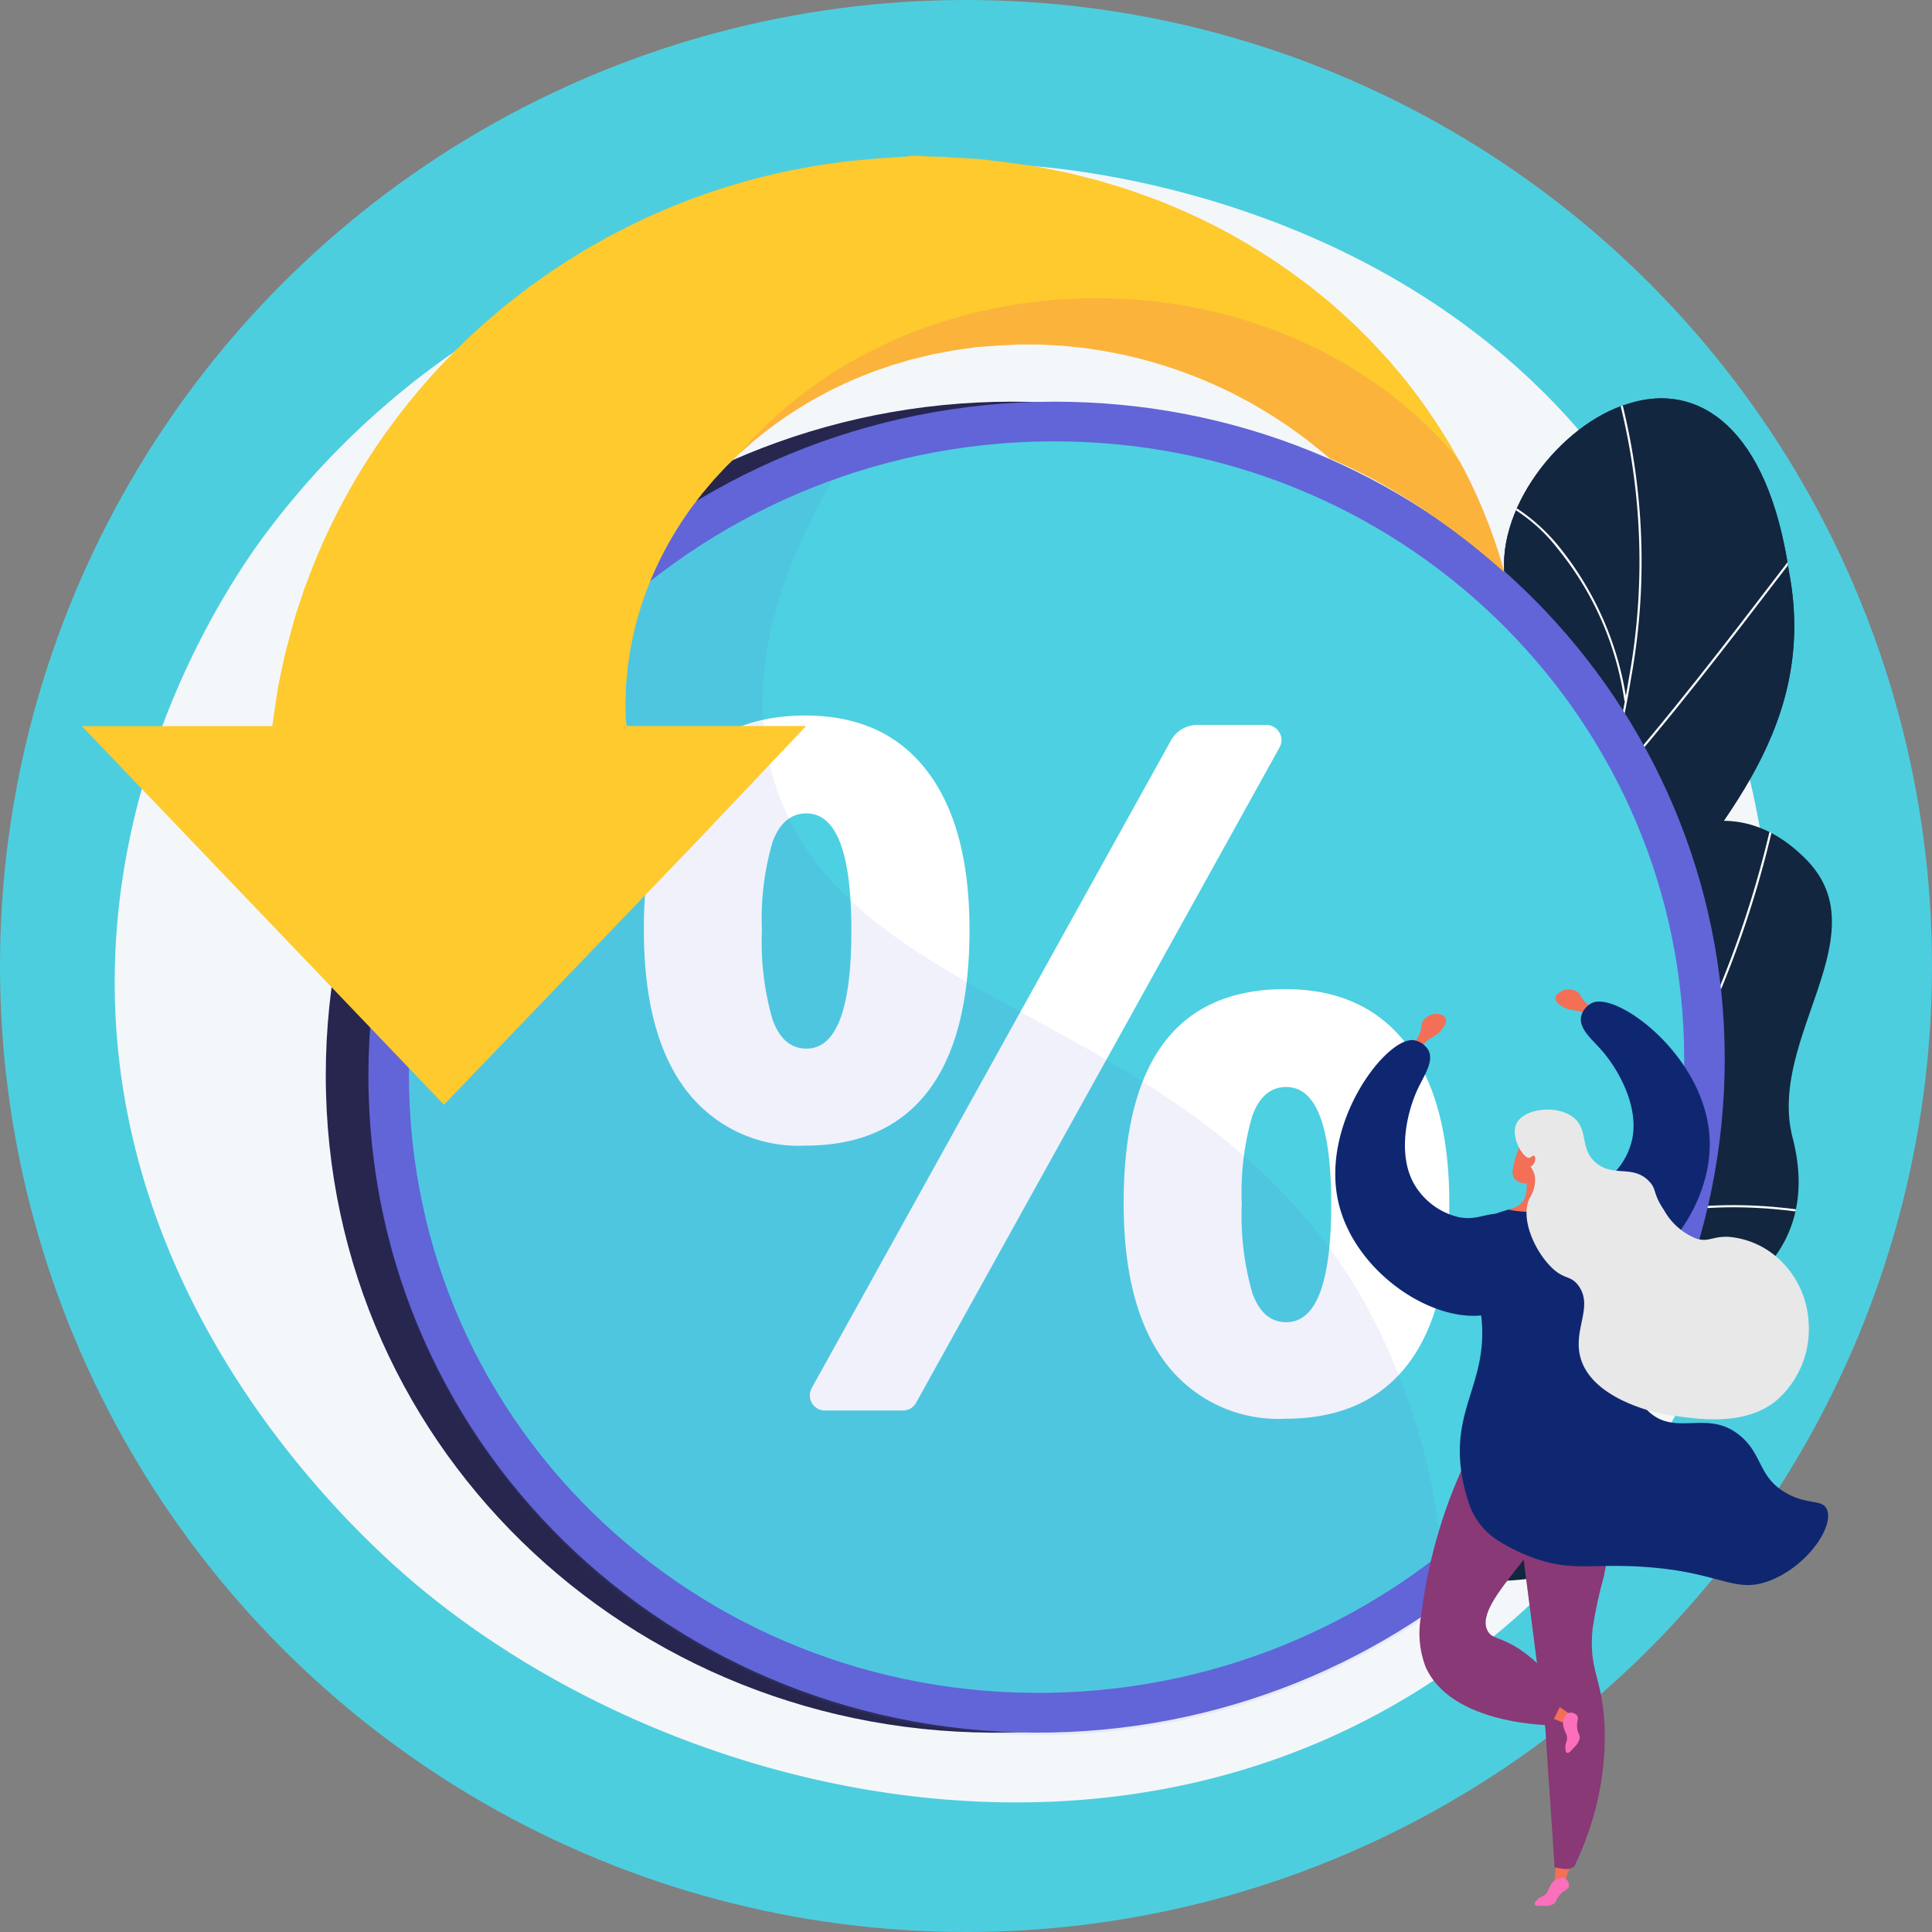 <svg xmlns="http://www.w3.org/2000/svg" xmlns:xlink="http://www.w3.org/1999/xlink" width="148" height="148" viewBox="0 0 148 148">
  <rect x="0" y="0" width="148" height="148" fill="#808080" stroke="none"/>
  <defs>
    <clipPath id="clip-path">
      <rect id="Rectángulo_45232" data-name="Rectángulo 45232" width="135.664" height="135.233" fill="none"/>
    </clipPath>
    <clipPath id="clip-path-3">
      <path id="Trazado_206715" data-name="Trazado 206715" d="M327.272,221.828c-1.2,8.612-4.765,8.376-9.8,8.139a34.507,34.507,0,0,0-4.754.013c-10.248.91-3.93,11.529-8.377,15.065-3.485,2.772-5.544,1.7-9.3,1.647.583,5.5.95,11.115,1.508,16.654,3.023.9,6.6,1.884,8.082-1.754,2.057-5.058,11.614-5.155,15.947-4.349,5.362,1,17.154,2.079,16.3-5.9-.71-6.639-3.781-10.448,4-12.9s11.69-7.257,9.822-14.487c-1.966-7.609,6.757-15.512,1.035-21.316a8.839,8.839,0,0,0-6.381-2.957c-8.415,0-16.846,13.3-18.08,22.147" transform="translate(-295.04 -199.681)" fill="none"/>
    </clipPath>
    <clipPath id="clip-path-5">
      <path id="Trazado_206725" data-name="Trazado 206725" d="M384.475,76.077c-5.224,1.538-10.459,8.271-9.4,13.819,1.241,11.4.15,26.2-7.037,24.884-7.378-1.525-8.679,6.617-6.14,13.315,1.587,4.751,7.15,12.767-1.109,21.7-4.176,4.611-2.85,13.4-2.785,13.344q6.05,1.171,12.119,2.063c6.726-6.387,7.334-11.425,4.794-17.587-2.472-6.233,4.286-9.8,9.649-14.761,6.375-5.584-1.545-10.683,1.86-16.986,3.46-6.42,12.806-14.142,10.336-26.947-1.373-9.309-5.36-13.254-9.768-13.254a8.278,8.278,0,0,0-2.518.41" transform="translate(-357.753 -75.667)" fill="none"/>
    </clipPath>
    <clipPath id="clip-path-6">
      <path id="Trazado_206726" data-name="Trazado 206726" d="M77.744,128.245c0,29.135,24.52,51.632,53.73,50.3,28.126-1.286,50.17-24.347,50.17-51.551s-22.045-49.733-50.17-50.34c-.39-.008-.779-.013-1.167-.013-28.693,0-52.563,22.861-52.563,51.606" transform="translate(-77.744 -76.639)" fill="none"/>
    </clipPath>
    <linearGradient id="linear-gradient" x1="-0.017" y1="0.955" x2="-0.015" y2="0.955" gradientUnits="objectBoundingBox">
      <stop offset="0" stop-color="#444b8c"/>
      <stop offset="0.996" stop-color="#26264f"/>
      <stop offset="1" stop-color="#26264f"/>
    </linearGradient>
    <clipPath id="clip-path-7">
      <path id="Trazado_206727" data-name="Trazado 206727" d="M90.258,128.245c0,29.135,24.52,51.632,53.731,50.3,28.125-1.286,50.17-24.347,50.17-51.551s-22.045-49.733-50.17-50.34c-.39-.008-.778-.013-1.167-.013-28.693,0-52.563,22.861-52.563,51.606" transform="translate(-90.258 -76.639)" fill="none"/>
    </clipPath>
    <linearGradient id="linear-gradient-2" x1="-0.041" y1="0.955" x2="-0.039" y2="0.955" gradientUnits="objectBoundingBox">
      <stop offset="0" stop-color="#aa80f9"/>
      <stop offset="0.996" stop-color="#6165d7"/>
      <stop offset="1" stop-color="#6165d7"/>
    </linearGradient>
    <clipPath id="clip-path-9">
      <rect id="Rectángulo_45213" data-name="Rectángulo 45213" width="82.42" height="99.888" fill="none"/>
    </clipPath>
    <clipPath id="clip-path-11">
      <path id="Trazado_206732" data-name="Trazado 206732" d="M121.35,112.161c-1.727-5.63-1.648-14.181,6.775-26.814-21.729,6.26-37.867,25.964-37.867,49.535,0,29.134,24.52,51.632,53.731,50.3a52.93,52.93,0,0,0,28.69-10,49.087,49.087,0,0,0-6.694-24.12c-13.071-21.571-39.215-21.231-44.635-38.895" transform="translate(-90.258 -85.347)" fill="none"/>
    </clipPath>
    <linearGradient id="linear-gradient-3" x1="-0.286" y1="1.117" x2="-0.283" y2="1.117" xlink:href="#linear-gradient-2"/>
    <clipPath id="clip-path-12">
      <path id="Trazado_206735" data-name="Trazado 206735" d="M68.508,0C19.573,0,14.035,41.8,14.035,41.8H0v3.8L27.59,83.545,61.3,39.5H48.025L66.815,17.47s21.595,3.859,29.048,6.362c9.632,3.551,17.207,11.61,17.207,11.61S105.548,0,68.508,0Z" fill="none"/>
    </clipPath>
    <clipPath id="clip-path-13">
      <rect id="Rectángulo_45216" data-name="Rectángulo 45216" width="60.149" height="30.905" fill="none"/>
    </clipPath>
    <clipPath id="clip-path-14">
      <path id="Trazado_206734" data-name="Trazado 206734" d="M258.979,77.018v.159a69.129,69.129,0,0,0-5.642-6.063c-.029-.068-.078-.135-.108-.2A35.041,35.041,0,0,0,243.9,58.347c-.271-.254-.585-.479-.874-.719-.148-.117-.3-.238-.448-.355l-.22-.179c-.077-.06-.157-.113-.234-.171q-.466-.337-.935-.679l-.234-.171-.246-.159c-.163-.107-.325-.215-.488-.32-.642-.443-1.335-.826-2.01-1.231-.344-.2-.705-.377-1.055-.564-.173-.093-.35-.189-.528-.28l-.544-.258a35.274,35.274,0,0,0-9.292-2.953l-1.218-.191c-.407-.054-.819-.087-1.224-.133l-.613-.066-.615-.032-.615-.036c-.2-.01-.407-.03-.613-.026l-1.229-.008c-.1,0-.208-.006-.3,0l-.273.014-.547.028-.542.026c-.048,0-.081,0-.144.006l-.557.04-.745.05-.557.04-.094.006-.033,0s-.194,0,.132.006l-1.2.169c-.2.03-.4.048-.6.089l-.59.113-.59.111-.294.056c-.1.018-.194.046-.29.068-.386.093-.772.185-1.156.28-.194.04-.382.1-.569.157l-.563.169-.563.161-.551.193c-.367.131-.734.246-1.091.385s-.711.286-1.064.431a30.816,30.816,0,0,0-7.473,4.476l-.4.322-.384.343c-.254.227-.517.443-.759.675-.01.008-.019.02-.029.028,6.163-7.267,16.148-11.987,27.415-11.987,11.545,0,21.742,4.955,27.861,12.523.517.943.978,1.883,1.385,2.81a39.957,39.957,0,0,1,2.574,7.928c.056.3.117.6.173.89s.119.574.154.858c.079.566.158,1.108.231,1.631s.1,1.029.142,1.507c.019.238.044.471.058.7s.058.449.069.667c.013.433.085.848.085,1.231" transform="translate(-198.83 -46.272)" fill="none"/>
    </clipPath>
    <linearGradient id="linear-gradient-4" x1="-0.857" y1="2.113" x2="-0.852" y2="2.113" gradientUnits="objectBoundingBox">
      <stop offset="0" stop-color="#fcb148"/>
      <stop offset="0.052" stop-color="#fdb946"/>
      <stop offset="0.143" stop-color="#fec144"/>
      <stop offset="0.318" stop-color="#ffc444"/>
      <stop offset="0.484" stop-color="#fdb946"/>
      <stop offset="0.773" stop-color="#f99c4c"/>
      <stop offset="0.866" stop-color="#f8924f"/>
      <stop offset="1" stop-color="#f8924f"/>
    </linearGradient>
    <clipPath id="clip-path-15">
      <path id="Trazado_206736" data-name="Trazado 206736" d="M397.053,256.82c-.247.316-.108.541-.305,1.047a2.382,2.382,0,0,1-.746.984l.611.543a2.664,2.664,0,0,1,.882-1.12,5.207,5.207,0,0,0,.645-.407c.346-.3.78-.876.585-1.206a.564.564,0,0,0-.277-.219,1,1,0,0,0-.406-.081,1.29,1.29,0,0,0-.988.458" transform="translate(-396.001 -256.362)" fill="none"/>
    </clipPath>
    <linearGradient id="linear-gradient-5" x1="-30.431" y1="19.69" x2="-30.354" y2="19.69" gradientUnits="objectBoundingBox">
      <stop offset="0" stop-color="#ffc444"/>
      <stop offset="0.996" stop-color="#f36f56"/>
      <stop offset="1" stop-color="#f36f56"/>
    </linearGradient>
    <clipPath id="clip-path-16">
      <path id="Trazado_206737" data-name="Trazado 206737" d="M438.838,249.5a.563.563,0,0,0-.169.31c-.051.38.571.737,1.009.882a5.21,5.21,0,0,0,.752.123,2.661,2.661,0,0,1,1.249.687l.35-.738a2.379,2.379,0,0,1-1.071-.615c-.379-.389-.339-.651-.69-.845a1.257,1.257,0,0,0-1.431.2" transform="translate(-438.666 -249.163)" fill="none"/>
    </clipPath>
    <linearGradient id="linear-gradient-6" x1="-29.615" y1="23.09" x2="-29.547" y2="23.09" xlink:href="#linear-gradient-5"/>
    <clipPath id="clip-path-18">
      <path id="Trazado_206739" data-name="Trazado 206739" d="M438.326,506.82l-.157,1.6.743-.135.5-1.5Z" transform="translate(-438.169 -506.782)" fill="none"/>
    </clipPath>
    <linearGradient id="linear-gradient-7" x1="-87.992" y1="1.791" x2="-87.791" y2="1.791" xlink:href="#linear-gradient-5"/>
    <clipPath id="clip-path-19">
      <path id="Trazado_206740" data-name="Trazado 206740" d="M427.669,396.41q1.053,8.183,2.106,16.366c.218,3.626.489,7.039.707,10.665.591.12,1.151.243,1.518-.077a22.869,22.869,0,0,0,1.035-2.51,22.053,22.053,0,0,0,1.272-8.388c-.19-3.621-1.222-4.079-.917-7.283a32.754,32.754,0,0,1,.853-3.969,40.153,40.153,0,0,0,.849-7.236l-7.424,2.43" transform="translate(-427.669 -393.98)" fill="none"/>
    </clipPath>
    <linearGradient id="linear-gradient-8" x1="-11.311" y1="1.082" x2="-11.285" y2="1.082" gradientUnits="objectBoundingBox">
      <stop offset="0" stop-color="#311944"/>
      <stop offset="1" stop-color="#893976"/>
    </linearGradient>
    <clipPath id="clip-path-21">
      <rect id="Rectángulo_45223" data-name="Rectángulo 45223" width="7.424" height="29.589" fill="none"/>
    </clipPath>
    <clipPath id="clip-path-22">
      <path id="Trazado_206741" data-name="Trazado 206741" d="M430.483,423.442c-.218-3.626-.489-7.039-.707-10.666L427.67,396.41l7.424-2.43c0,.188-.014.368-.022.553-3.472,3.015-4.151,5.4-4.117,7.033.041,1.976,1.122,2.955.91,5.82-.151,2.049-.767,2.41-.766,4.258,0,2.38,1.022,3.719,1.52,5.094a8.609,8.609,0,0,1-.277,5.891c-.122.277-.237.524-.34.736-.367.32-.927.2-1.518.077" transform="translate(-427.67 -393.98)" fill="none"/>
    </clipPath>
    <linearGradient id="linear-gradient-9" x1="-11.312" y1="1.082" x2="-11.285" y2="1.082" xlink:href="#linear-gradient-8"/>
    <clipPath id="clip-path-23">
      <path id="Trazado_206742" data-name="Trazado 206742" d="M434.141,510.111c-.55.375-.386.939-.907,1.2a1.41,1.41,0,0,0-.445.278c-.074.072-.256.25-.21.369.053.138.385.126.7.115a1.377,1.377,0,0,0,.747-.138c.249-.163.17-.322.442-.659.352-.436.675-.4.733-.7a.6.6,0,0,0-.318-.616.478.478,0,0,0-.208-.045,1.04,1.04,0,0,0-.535.2" transform="translate(-432.572 -509.911)" fill="none"/>
    </clipPath>
    <linearGradient id="linear-gradient-10" x1="-40.23" y1="0.837" x2="-40.137" y2="0.837" gradientUnits="objectBoundingBox">
      <stop offset="0" stop-color="#ff9085"/>
      <stop offset="1" stop-color="#fb6fbb"/>
    </linearGradient>
    <clipPath id="clip-path-24">
      <path id="Trazado_206743" data-name="Trazado 206743" d="M436.977,460.5l1.389.544.4-.637-1.086-.73Z" transform="translate(-436.977 -459.676)" fill="none"/>
    </clipPath>
    <linearGradient id="linear-gradient-11" x1="-51.589" y1="6.98" x2="-51.47" y2="6.98" xlink:href="#linear-gradient-5"/>
    <clipPath id="clip-path-25">
      <path id="Trazado_206744" data-name="Trazado 206744" d="M441.342,461.516c-.312.125-.376.554-.39.651-.1.659.428.921.263,1.478a1.408,1.408,0,0,0-.1.515c0,.1.01.358.129.4.138.054.354-.2.559-.437a1.377,1.377,0,0,0,.406-.642c.049-.294-.122-.344-.185-.771-.082-.554.161-.77-.016-1.013a.6.6,0,0,0-.472-.22.534.534,0,0,0-.2.036" transform="translate(-440.939 -461.48)" fill="none"/>
    </clipPath>
    <linearGradient id="linear-gradient-12" x1="-39.804" y1="4.388" x2="-39.713" y2="4.388" xlink:href="#linear-gradient-10"/>
    <clipPath id="clip-path-26">
      <path id="Trazado_206745" data-name="Trazado 206745" d="M399.021,396.883a7.238,7.238,0,0,0,.339,4.139c1.906,4.11,8.556,4.382,9.567,4.41l1-2.043a10.212,10.212,0,0,0-3.508-3.86c-1.406-.884-1.956-.7-2.307-1.289-1.409-2.384,6.195-7.547,5.059-10.985-.393-1.189-1.905-2.395-6.348-2.925a38.372,38.372,0,0,0-3.8,12.552" transform="translate(-398.895 -384.331)" fill="none"/>
    </clipPath>
    <linearGradient id="linear-gradient-13" x1="-4.581" y1="2.46" x2="-4.569" y2="2.46" xlink:href="#linear-gradient-8"/>
    <clipPath id="clip-path-28">
      <path id="Trazado_206747" data-name="Trazado 206747" d="M425.242,295.544c-.049,1.015,1.1.942,1.1.942l-.043.641a1.388,1.388,0,0,1-.906,1.21l-.452.166s2.951.632,4.562-.507l-.464-.045a1.389,1.389,0,0,1-1.246-1.241l-.028-.274s.512-3.165-1.7-3.353a7.583,7.583,0,0,0-.819,2.462" transform="translate(-424.938 -293.082)" fill="none"/>
    </clipPath>
    <linearGradient id="linear-gradient-14" x1="-15.317" y1="7.859" x2="-15.281" y2="7.859" xlink:href="#linear-gradient-5"/>
  </defs>
  <g id="Grupo_146525" data-name="Grupo 146525" transform="translate(-1077 -1449.422)">
    <g id="Elipse_4811" data-name="Elipse 4811" transform="translate(-5818.534 -2522.398)">
      <circle id="Elipse_4824" data-name="Elipse 4824" cx="74" cy="74" r="74" transform="translate(6895.534 3971.82)" fill="#4dcedf"/>
      <circle id="Elipse_4825" data-name="Elipse 4825" cx="73.5" cy="73.5" r="73.5" transform="translate(6896.034 3972.32)" fill="#4dcedf"/>
    </g>
    <g id="Grupo_144679" data-name="Grupo 144679" transform="translate(1081.668 1460.189)">
      <g id="Grupo_144678" data-name="Grupo 144678" clip-path="url(#clip-path)">
        <g id="Grupo_144619" data-name="Grupo 144619">
          <g id="Grupo_144618" data-name="Grupo 144618" clip-path="url(#clip-path)">
            <path id="Trazado_206708" data-name="Trazado 206708" d="M130.6,30.661C114.394,8.483,86.653,7.1,84.938,7.018,63.059,6,47.441,17.16,41.809,21.314a62.322,62.322,0,0,0-15.058,14.76c-2.417,3.416-10.828,16.089-10.962,33.142-.208,26.51,19.745,43.762,23.367,46.768,19.595,16.26,53.866,24.356,79.572,5.809,30.19-21.783,29.884-66.474,11.87-91.13" transform="translate(-11.667 -5.139)" fill="#f4f7fa"/>
            <path id="Trazado_206709" data-name="Trazado 206709" d="M306.842,262.552a6.627,6.627,0,0,1-2.411-1.99c-1.566-3.177-4.884-8.935-3.9-12.547.169-.617,3.083-.607,3.6-1.1,1.859-.444,2.532-.483,4.092-1.774,4.606-3.811-1.873-14.165,8.419-15.148,7.539-.72,13,2.978,14.555-8.159s14.491-29.3,24.464-19.194c5.723,5.8-3,13.707-1.035,21.316,1.87,7.23-2.042,12.03-9.823,14.487s-4.705,6.261-4,12.905c.848,7.982-10.921,6.877-16.311,5.9-4.34-.784-15.921.148-17.651,5.3" transform="translate(-221.973 -147.575)" fill="#12263f"/>
          </g>
        </g>
        <g id="Grupo_144621" data-name="Grupo 144621" transform="translate(76.995 52.11)">
          <g id="Grupo_144620" data-name="Grupo 144620" clip-path="url(#clip-path-3)">
            <path id="Trazado_206710" data-name="Trazado 206710" d="M308.513,251.7l-.04-.16a65.419,65.419,0,0,0,33.284-20.415,79.09,79.09,0,0,0,17.517-35.391l.161.035a79.252,79.252,0,0,1-17.554,35.464A65.581,65.581,0,0,1,308.513,251.7" transform="translate(-304.967 -196.766)" fill="#fcfdfe"/>
            <path id="Trazado_206711" data-name="Trazado 206711" d="M387.484,394.136c-6.233-3.613-17.425-6.041-24.945-5.412l-.014-.164c7.551-.633,18.784,1.806,25.042,5.433Z" transform="translate(-344.914 -339.195)" fill="#fcfdfe"/>
            <path id="Trazado_206712" data-name="Trazado 206712" d="M327.555,336.455l-.083-.142c3.394-1.97,5.661-5.58,6.738-10.729a44.645,44.645,0,0,0,.429-13.374l.164-.016a44.8,44.8,0,0,1-.432,13.424c-1.088,5.2-3.381,8.843-6.817,10.838" transform="translate(-319.008 -282.832)" fill="#fcfdfe"/>
            <path id="Trazado_206713" data-name="Trazado 206713" d="M440.663,316.107l-.09-.138c6.2-4.041,13.985-3.828,19.422-2.937l-.027.163c-5.407-.886-13.146-1.1-19.305,2.913" transform="translate(-402.594 -283.057)" fill="#fcfdfe"/>
            <path id="Trazado_206714" data-name="Trazado 206714" d="M468,214.282l-.158-.046c.992-3.441,1.927-10.658-2.951-20.332l.147-.074a36.028,36.028,0,0,1,3.371,10A23.387,23.387,0,0,1,468,214.282" transform="translate(-420.564 -195.357)" fill="#fcfdfe"/>
          </g>
        </g>
        <g id="Grupo_144623" data-name="Grupo 144623">
          <g id="Grupo_144622" data-name="Grupo 144622" clip-path="url(#clip-path)">
            <path id="Trazado_206716" data-name="Trazado 206716" d="M370.122,165.2q-6.067-.892-12.119-2.063c-.066.059-1.391-8.733,2.785-13.344,8.259-8.933,2.7-16.949,1.109-21.7-2.539-6.7-1.238-14.84,6.14-13.315,7.188,1.313,8.278-13.484,7.038-24.884-1.059-5.548,4.176-12.28,9.4-13.819,5.333-1.7,10.655,1.784,12.286,12.844,2.469,12.805-6.876,20.527-10.336,26.947-3.405,6.3,4.516,11.4-1.859,16.986-5.363,4.962-12.122,8.529-9.649,14.761,2.54,6.162,1.932,11.2-4.794,17.587" transform="translate(-264.391 -55.921)" fill="#12263f"/>
          </g>
        </g>
        <g id="Grupo_144625" data-name="Grupo 144625" transform="translate(93.361 19.746)">
          <g id="Grupo_144624" data-name="Grupo 144624" clip-path="url(#clip-path-5)">
            <path id="Trazado_206717" data-name="Trazado 206717" d="M370.122,165.2q-6.067-.892-12.119-2.063c-.066.059-1.391-8.733,2.785-13.344,8.259-8.933,2.7-16.949,1.109-21.7-2.514-6.693-1.192-13.942,5.621-14.049,7.556-.267,8.926-12.773,7.557-24.15-1.059-5.548,4.176-12.28,9.4-13.819,5.333-1.7,10.655,1.784,12.286,12.844,2.469,12.805-6.876,20.527-10.336,26.947-3.405,6.3,4.516,11.4-1.859,16.986-5.363,4.962-12.122,8.529-9.649,14.761,2.54,6.162,1.932,11.2-4.794,17.587" transform="translate(-357.752 -75.667)" fill="#12263f"/>
            <path id="Trazado_206718" data-name="Trazado 206718" d="M383.96,158.019l-.164,0a286.805,286.805,0,0,1,10.529-36.577c.92-2.915,1.92-5.855,2.888-8.7,2.589-7.613,5.267-15.485,6.538-23.324A49.888,49.888,0,0,0,402.2,65.294l.156-.052a50.053,50.053,0,0,1,1.555,24.2c-1.274,7.852-3.954,15.731-6.545,23.35-.967,2.842-1.967,5.781-2.888,8.7a284.274,284.274,0,0,0-10.521,36.527" transform="translate(-377 -67.963)" fill="#fcfdfe"/>
            <path id="Trazado_206719" data-name="Trazado 206719" d="M453.394,136.711l-.122-.11c4.509-5.01,9.95-12.129,12.872-15.955,2.353-3.08,2.365-3.075,2.463-3.06l-.013.081.034.073c-.119.082-1.1,1.372-2.353,3.006-2.924,3.827-8.367,10.95-12.881,15.965" transform="translate(-428.345 -106.646)" fill="#fcfdfe"/>
            <path id="Trazado_206720" data-name="Trazado 206720" d="M432.857,121.258a23.8,23.8,0,0,0-5.116-11.676,12.826,12.826,0,0,0-4.049-3.444.063.063,0,0,0,.039-.012l-.092-.137c.042-.028.09-.021.2.027a14.325,14.325,0,0,1,4.322,3.817,24.375,24.375,0,0,1,4.859,11.4Z" transform="translate(-406.444 -98.064)" fill="#fcfdfe"/>
            <path id="Trazado_206721" data-name="Trazado 206721" d="M380.592,250.384l-.163-.02c.636-5.342-.609-11.088-3.7-17.079a49.7,49.7,0,0,0-6.111-9.1c-.177-.211-.239-.286-.259-.32l.142-.083c.014.025.115.145.243.3a49.876,49.876,0,0,1,6.131,9.128c3.107,6.02,4.357,11.8,3.717,17.174" transform="translate(-367.069 -185.131)" fill="#fcfdfe"/>
            <path id="Trazado_206722" data-name="Trazado 206722" d="M416.161,280.256l-.14-.087c4.851-7.837,15.074-8.379,15.163-8.353l.061.077-.056.081-.026-.077-.007.08h0c-.162,0-10.22.568-14.993,8.278m14.975-8.438.026.078Z" transform="translate(-400.815 -220.628)" fill="#fcfdfe"/>
            <path id="Trazado_206723" data-name="Trazado 206723" d="M371.172,374.222l-.165-.006c.086-2.326-.746-6.291-5.193-11.97-.241-.308-.241-.308-.235-.354l.163.023-.081-.012.075-.031c.013.023.1.139.207.272,4.477,5.719,5.314,9.725,5.228,12.078" transform="translate(-363.536 -287.182)" fill="#fcfdfe"/>
            <path id="Trazado_206724" data-name="Trazado 206724" d="M390.5,367.747l-.158-.046c.513-1.769,2.531-5.236,10.285-8.574.107-.046.176-.076.2-.088l.075.146c-.026.013-.1.045-.211.093-7.692,3.311-9.687,6.727-10.192,8.468" transform="translate(-381.838 -285.089)" fill="#fcfdfe"/>
          </g>
        </g>
        <g id="Grupo_144627" data-name="Grupo 144627" transform="translate(20.288 20)">
          <g id="Grupo_144626" data-name="Grupo 144626" clip-path="url(#clip-path-6)">
            <rect id="Rectángulo_45209" data-name="Rectángulo 45209" width="139.638" height="139.918" transform="translate(-42.402 81.057) rotate(-62.385)" fill="url(#linear-gradient)"/>
          </g>
        </g>
        <g id="Grupo_144629" data-name="Grupo 144629" transform="translate(23.554 20)">
          <g id="Grupo_144628" data-name="Grupo 144628" clip-path="url(#clip-path-7)">
            <rect id="Rectángulo_45210" data-name="Rectángulo 45210" width="139.638" height="139.918" transform="translate(-42.402 81.057) rotate(-62.386)" fill="url(#linear-gradient-2)"/>
          </g>
        </g>
        <g id="Grupo_144639" data-name="Grupo 144639">
          <g id="Grupo_144638" data-name="Grupo 144638" clip-path="url(#clip-path)">
            <path id="Trazado_206728" data-name="Trazado 206728" d="M199.846,135.648c0,25.633-20.794,47.32-47.272,48.478-27.437,1.2-50.42-19.959-50.42-47.3s22.983-49.053,50.42-48.516c26.478.518,47.272,21.7,47.272,47.336" transform="translate(-75.495 -65.258)" fill="#4dd0e1"/>
            <path id="Trazado_206729" data-name="Trazado 206729" d="M192.865,197.572q3.194-4.146,3.194-12.4,0-7.9-3.248-12.149t-9.314-4.253q-12.383,0-12.383,16.4,0,8.041,3.23,12.293a10.818,10.818,0,0,0,9.153,4.253q6.173,0,9.368-4.146m-9.3-3.284q-1.8,0-2.6-2.243a21.4,21.4,0,0,1-.808-6.8,21.046,21.046,0,0,1,.808-6.766q.807-2.207,2.6-2.208,3.446,0,3.446,8.973,0,9.045-3.446,9.045" transform="translate(-126.459 -124.725)" fill="#fff"/>
            <path id="Trazado_206730" data-name="Trazado 206730" d="M333.65,253.343q-3.249-4.253-9.314-4.253-12.383,0-12.383,16.4,0,8,3.23,12.258A10.818,10.818,0,0,0,324.336,282q6.173,0,9.368-4.146t3.195-12.365q0-7.9-3.249-12.149m-9.242,21.266q-1.8,0-2.6-2.243a21.406,21.406,0,0,1-.807-6.8,21.055,21.055,0,0,1,.807-6.766q.808-2.208,2.6-2.208,3.445,0,3.446,8.973,0,9.045-3.446,9.045" transform="translate(-230.544 -184.086)" fill="#fff"/>
            <path id="Trazado_206731" data-name="Trazado 206731" d="M255.8,172.114a1.157,1.157,0,0,0-.984-.578H249.5a2.313,2.313,0,0,0-2.01,1.2l-27.512,49.6a1.165,1.165,0,0,0,.015,1.145,1.152,1.152,0,0,0,.984.574h6a1.149,1.149,0,0,0,1-.6l27.842-50.2a1.164,1.164,0,0,0-.015-1.145" transform="translate(-162.464 -126.771)" fill="#fff"/>
            <g id="Grupo_144637" data-name="Grupo 144637" transform="translate(23.554 22.273)" opacity="0.3" style="mix-blend-mode: multiply;isolation: isolate">
              <g id="Grupo_144636" data-name="Grupo 144636">
                <g id="Grupo_144635" data-name="Grupo 144635" clip-path="url(#clip-path-9)">
                  <g id="Grupo_144634" data-name="Grupo 144634" opacity="0.3" style="mix-blend-mode: multiply;isolation: isolate">
                    <g id="Grupo_144633" data-name="Grupo 144633">
                      <g id="Grupo_144632" data-name="Grupo 144632" clip-path="url(#clip-path-9)">
                        <g id="Grupo_144631" data-name="Grupo 144631" transform="translate(0 0)">
                          <g id="Grupo_144630" data-name="Grupo 144630" clip-path="url(#clip-path-11)">
                            <rect id="Rectángulo_45211" data-name="Rectángulo 45211" width="82.42" height="101.167" transform="translate(0 0)" fill="url(#linear-gradient-3)"/>
                          </g>
                        </g>
                      </g>
                    </g>
                  </g>
                </g>
              </g>
            </g>
          </g>
        </g>
        <g id="Grupo_144646" data-name="Grupo 144646">
          <g id="Grupo_144645" data-name="Grupo 144645" clip-path="url(#clip-path-12)">
            <path id="Trazado_206733" data-name="Trazado 206733" d="M116.555,46.1v.159a69.175,69.175,0,0,0-5.642-6.063c-.029-.067-.078-.135-.108-.2a35.046,35.046,0,0,0-9.329-12.565c-.271-.254-.585-.479-.875-.719-.148-.117-.3-.238-.448-.355l-.22-.179c-.077-.059-.157-.113-.234-.171q-.466-.337-.935-.679l-.234-.171L98.287,25c-.163-.107-.325-.215-.488-.32-.642-.443-1.335-.826-2.011-1.231-.344-.2-.7-.377-1.055-.564-.173-.093-.35-.189-.528-.28l-.544-.258a35.255,35.255,0,0,0-9.292-2.953L83.15,19.2c-.407-.053-.82-.087-1.224-.133L81.313,19l-.615-.032-.615-.035c-.2-.01-.407-.03-.613-.026L78.24,18.9c-.1,0-.209-.006-.3,0l-.273.014-.546.028-.542.026c-.048,0-.081,0-.144.006l-.557.04-.745.05-.557.04-.094.006-.033,0s-.194,0,.131.006l-1.2.169c-.2.03-.4.047-.6.089l-.59.113-.59.111-.294.056c-.1.018-.194.046-.29.068-.386.093-.772.185-1.156.28-.194.04-.382.1-.569.157l-.563.169-.563.161-.551.193c-.367.131-.734.246-1.091.385s-.711.286-1.064.431a30.818,30.818,0,0,0-7.473,4.476l-.4.322-.384.344c-.254.226-.517.443-.759.675-.01.008-.019.02-.029.028-.471.465-.949.9-1.372,1.382-.113.117-.223.236-.332.355l-.167.175-.154.187c-.207.242-.411.487-.615.727-.05.059-.1.117-.154.178l-.14.187c-.1.125-.19.25-.284.371-.184.25-.384.48-.549.739a27.159,27.159,0,0,0-3.176,5.866,25.8,25.8,0,0,0-1.408,5.231c-.027.2-.054.389-.081.58s-.063.373-.071.558c-.031.37-.063.721-.094,1.057s-.021.669-.035.977c-.006.155-.017.306-.019.451s.01.294.013.433c0,.28.008.544.012.79a.964.964,0,0,0,.015.153c.006.046.013.091.019.135.008.087.021.075.029.155s.015.1.021.1h13.73l-8.343,8.808-19.4,20.2-27.741-29H20.7a2.067,2.067,0,0,0,.067-.425c.056-.4.117-.8.184-1.275.038-.239.071-.461.11-.717.021-.125.04-.244.061-.375s.038-.268.065-.381c.1-.481.209-.987.321-1.527.061-.268.119-.542.182-.824s.146-.568.225-.862c.159-.586.313-1.2.5-1.835s.417-1.283.636-1.962c.106-.342.246-.677.376-1.025l.4-1.051a49.244,49.244,0,0,1,4.745-9.01,50.045,50.045,0,0,1,7.793-9.052c.377-.367.794-.7,1.2-1.055.2-.173.407-.348.611-.522l.311-.262.317-.25c.427-.332.859-.667,1.289-1l.325-.25.338-.238c.227-.161.453-.32.68-.479.891-.65,1.848-1.235,2.8-1.839.479-.294.976-.568,1.47-.852.244-.139.492-.278.74-.421l.763-.393a50.968,50.968,0,0,1,13.2-4.685l1.752-.33c.584-.1,1.179-.175,1.767-.26l.884-.119.89-.084.889-.081c.3-.026.59-.057.889-.067.592-.026,1.187-.093,1.781-.119.146-.006.3-.06.444-.06h.446l.886.047.886.028c.3,0,.592.038.886.052l1.762.1c.4.006.138.01.24.012l.046.006.094.01.183.024.371.044.738.087.371.044.183.022.227.03.935.131.934.135.463.07c.152.024.288.056.434.083.569.115,1.139.232,1.708.346.284.054.563.131.843.2l.841.212.834.212.824.248c.546.169,1.1.328,1.631.51l1.6.572a46.45,46.45,0,0,1,11.38,6.208c.209.153.415.308.622.461s.4.32.6.483c.4.322.795.632,1.176.961.753.673,1.5,1.319,2.19,2.018.175.171.346.344.521.512l.257.254.246.264q.491.53.97,1.052l.24.262.229.27c.148.181.3.36.449.538.3.359.607.7.874,1.072a43.5,43.5,0,0,1,3.852,5.857c.517.943.978,1.883,1.385,2.81a39.969,39.969,0,0,1,2.574,7.928c.056.3.117.6.173.89s.119.574.154.858c.079.566.159,1.108.231,1.631s.1,1.029.142,1.507c.019.239.044.471.058.7s.058.449.069.667c.013.433.086.848.086,1.231" transform="translate(-4.519 -3.281)" fill="#feca2e"/>
            <g id="Grupo_144644" data-name="Grupo 144644" transform="translate(51.888 12.075)" opacity="0.4" style="mix-blend-mode: multiply;isolation: isolate">
              <g id="Grupo_144643" data-name="Grupo 144643">
                <g id="Grupo_144642" data-name="Grupo 144642" clip-path="url(#clip-path-13)">
                  <g id="Grupo_144641" data-name="Grupo 144641" transform="translate(0 0)">
                    <g id="Grupo_144640" data-name="Grupo 144640" clip-path="url(#clip-path-14)">
                      <rect id="Rectángulo_45215" data-name="Rectángulo 45215" width="60.419" height="66.806" transform="matrix(0.589, -0.808, 0.808, 0.589, -14.716, 20.168)" fill="url(#linear-gradient-4)"/>
                    </g>
                  </g>
                </g>
              </g>
            </g>
          </g>
        </g>
        <g id="Grupo_144648" data-name="Grupo 144648" transform="translate(103.342 66.902)">
          <g id="Grupo_144647" data-name="Grupo 144647" clip-path="url(#clip-path-15)">
            <rect id="Rectángulo_45217" data-name="Rectángulo 45217" width="3.388" height="3.482" transform="translate(-0.505 0.087) rotate(-9.732)" fill="url(#linear-gradient-5)"/>
          </g>
        </g>
        <g id="Grupo_144650" data-name="Grupo 144650" transform="translate(114.476 65.023)">
          <g id="Grupo_144649" data-name="Grupo 144649" clip-path="url(#clip-path-16)">
            <rect id="Rectángulo_45218" data-name="Rectángulo 45218" width="3.856" height="3.056" transform="translate(-0.569 0.123) rotate(-13.236)" fill="url(#linear-gradient-6)"/>
          </g>
        </g>
        <g id="Grupo_144652" data-name="Grupo 144652">
          <g id="Grupo_144651" data-name="Grupo 144651" clip-path="url(#clip-path)">
            <path id="Trazado_206738" data-name="Trazado 206738" d="M432.933,253.874c-.193.917.8,1.732,1.513,2.533,1.434,1.606,2.935,4.472,2.384,6.932a5.345,5.345,0,0,1-2.628,3.485c-1.467.741-2.345.067-3.871.947-.112.065-2.042,1.209-2.1,2.752-.069,1.9,2.73,3.93,5.127,4.085,4.383.283,9.664-5.545,9.418-11.329-.268-6.3-7.034-11.294-8.98-10.447a1.606,1.606,0,0,0-.866,1.043" transform="translate(-316.478 -186.781)" fill="#0f2771"/>
          </g>
        </g>
        <g id="Grupo_144654" data-name="Grupo 144654" transform="translate(114.347 132.252)">
          <g id="Grupo_144653" data-name="Grupo 144653" clip-path="url(#clip-path-18)">
            <rect id="Rectángulo_45220" data-name="Rectángulo 45220" width="1.299" height="1.676" transform="translate(-0.057 0.002) rotate(-2.017)" fill="url(#linear-gradient-7)"/>
          </g>
        </g>
        <g id="Grupo_144656" data-name="Grupo 144656" transform="translate(111.607 102.815)">
          <g id="Grupo_144655" data-name="Grupo 144655" clip-path="url(#clip-path-19)">
            <rect id="Rectángulo_45221" data-name="Rectángulo 45221" width="9.763" height="30.201" transform="translate(-2.355 0.188) rotate(-4.562)" fill="url(#linear-gradient-8)"/>
          </g>
        </g>
        <g id="Grupo_144663" data-name="Grupo 144663">
          <g id="Grupo_144662" data-name="Grupo 144662" clip-path="url(#clip-path)">
            <g id="Grupo_144661" data-name="Grupo 144661" transform="translate(111.607 102.815)" opacity="0.3" style="mix-blend-mode: multiply;isolation: isolate">
              <g id="Grupo_144660" data-name="Grupo 144660">
                <g id="Grupo_144659" data-name="Grupo 144659" clip-path="url(#clip-path-21)">
                  <g id="Grupo_144658" data-name="Grupo 144658">
                    <g id="Grupo_144657" data-name="Grupo 144657" clip-path="url(#clip-path-22)">
                      <rect id="Rectángulo_45222" data-name="Rectángulo 45222" width="9.763" height="30.201" transform="translate(-2.355 0.188) rotate(-4.562)" fill="url(#linear-gradient-9)"/>
                    </g>
                  </g>
                </g>
              </g>
            </g>
          </g>
        </g>
        <g id="Grupo_144665" data-name="Grupo 144665" transform="translate(112.886 133.069)">
          <g id="Grupo_144664" data-name="Grupo 144664" clip-path="url(#clip-path-23)">
            <rect id="Rectángulo_45225" data-name="Rectángulo 45225" width="2.804" height="3.183" transform="translate(-0.579 2.038) rotate(-75.146)" fill="url(#linear-gradient-10)"/>
          </g>
        </g>
        <g id="Grupo_144667" data-name="Grupo 144667" transform="translate(114.036 119.959)">
          <g id="Grupo_144666" data-name="Grupo 144666" clip-path="url(#clip-path-24)">
            <rect id="Rectángulo_45226" data-name="Rectángulo 45226" width="2.206" height="2.252" transform="matrix(0.652, -0.758, 0.758, 0.652, -0.676, 0.786)" fill="url(#linear-gradient-11)"/>
          </g>
        </g>
        <g id="Grupo_144669" data-name="Grupo 144669" transform="translate(115.07 120.43)">
          <g id="Grupo_144668" data-name="Grupo 144668" clip-path="url(#clip-path-25)">
            <rect id="Rectángulo_45227" data-name="Rectángulo 45227" width="2.87" height="3.403" transform="matrix(0.844, -0.536, 0.536, 0.844, -1.506, 0.902)" fill="url(#linear-gradient-12)"/>
          </g>
        </g>
        <g id="Grupo_144671" data-name="Grupo 144671" transform="translate(104.098 100.297)">
          <g id="Grupo_144670" data-name="Grupo 144670" clip-path="url(#clip-path-26)">
            <rect id="Rectángulo_45228" data-name="Rectángulo 45228" width="21.602" height="12.443" transform="translate(-1.044 21.058) rotate(-87.397)" fill="url(#linear-gradient-13)"/>
          </g>
        </g>
        <g id="Grupo_144673" data-name="Grupo 144673">
          <g id="Grupo_144672" data-name="Grupo 144672" clip-path="url(#clip-path)">
            <path id="Trazado_206746" data-name="Trazado 206746" d="M417.108,311.116c-2.8.48-4.926.98-5.877,2.445-1,1.547.592,2.712,1.026,6.107.665,5.2-2.323,7.139-1.464,12.372a13.276,13.276,0,0,0,.582,2.263,5.354,5.354,0,0,0,2.21,2.746,13.859,13.859,0,0,0,2.8,1.353c2.836.992,4.235.415,8.051.633,6.241.357,7.176,2.167,10,1.054,2.85-1.125,4.912-4.165,4.308-5.464-.362-.778-1.5-.292-3.142-1.247-2.111-1.231-1.756-2.911-3.469-4.352-2.46-2.07-4.826.021-6.93-1.78-2.128-1.821-2.382-6.249-1.478-8.885.591-1.722.6-3.594,1.04-5.361a1.14,1.14,0,0,0-.026-.646c-.349-1.015-2.207-1.21-3.611-1.344a16.035,16.035,0,0,0-4.017.106" transform="translate(-303.475 -229.791)" fill="#0f2771"/>
          </g>
        </g>
        <g id="Grupo_144675" data-name="Grupo 144675" transform="translate(110.894 76.484)">
          <g id="Grupo_144674" data-name="Grupo 144674" clip-path="url(#clip-path-28)">
            <rect id="Rectángulo_45230" data-name="Rectángulo 45230" width="7.155" height="7.567" transform="matrix(0.832, -0.555, 0.555, 0.832, -2.795, 1.867)" fill="url(#linear-gradient-14)"/>
          </g>
        </g>
        <g id="Grupo_144677" data-name="Grupo 144677">
          <g id="Grupo_144676" data-name="Grupo 144676" clip-path="url(#clip-path)">
            <path id="Trazado_206748" data-name="Trazado 206748" d="M381.194,264.822c.438.828-.29,1.885-.756,2.852-.936,1.939-1.588,5.108-.38,7.32a5.345,5.345,0,0,0,3.488,2.625c1.614.308,2.272-.582,3.982-.157.126.031,2.3.6,2.776,2.067.592,1.811-1.541,4.531-3.8,5.341-4.135,1.482-10.819-2.665-12.177-8.292-1.479-6.126,3.646-12.8,5.75-12.518a1.6,1.6,0,0,1,1.12.763" transform="translate(-276.443 -195.142)" fill="#0f2771"/>
            <path id="Trazado_206749" data-name="Trazado 206749" d="M427.88,288.131c.153-.013.278-.206.383-.148s.1.342,0,.54a.714.714,0,0,1-.277.3,1.87,1.87,0,0,1,.33.748,2.589,2.589,0,0,1-.414,1.669c-.731,1.556.406,4.017,1.654,5.259,1.014,1.01,1.487.6,2.093,1.428,1.179,1.605-.448,3.37.162,5.531.927,3.286,6.115,4.263,6.33,4.3l.23.038c2.327.37,5.855.93,8.339-.98a7.244,7.244,0,0,0,2.57-6.107,7.076,7.076,0,0,0-1.994-4.549,6.459,6.459,0,0,0-4.222-1.978c-1.2-.011-1.441.412-2.358.151a4.918,4.918,0,0,1-2.509-2.207c-.883-1.3-.524-1.58-1.159-2.221-1.244-1.255-2.7-.27-4.032-1.377-1.31-1.092-.52-2.573-1.784-3.518-1.3-.975-3.8-.634-4.331.526-.457,1,.519,2.637.986,2.6" transform="translate(-315.402 -210.208)" fill="#e8e8e8"/>
          </g>
        </g>
      </g>
    </g>
  </g>
</svg>
